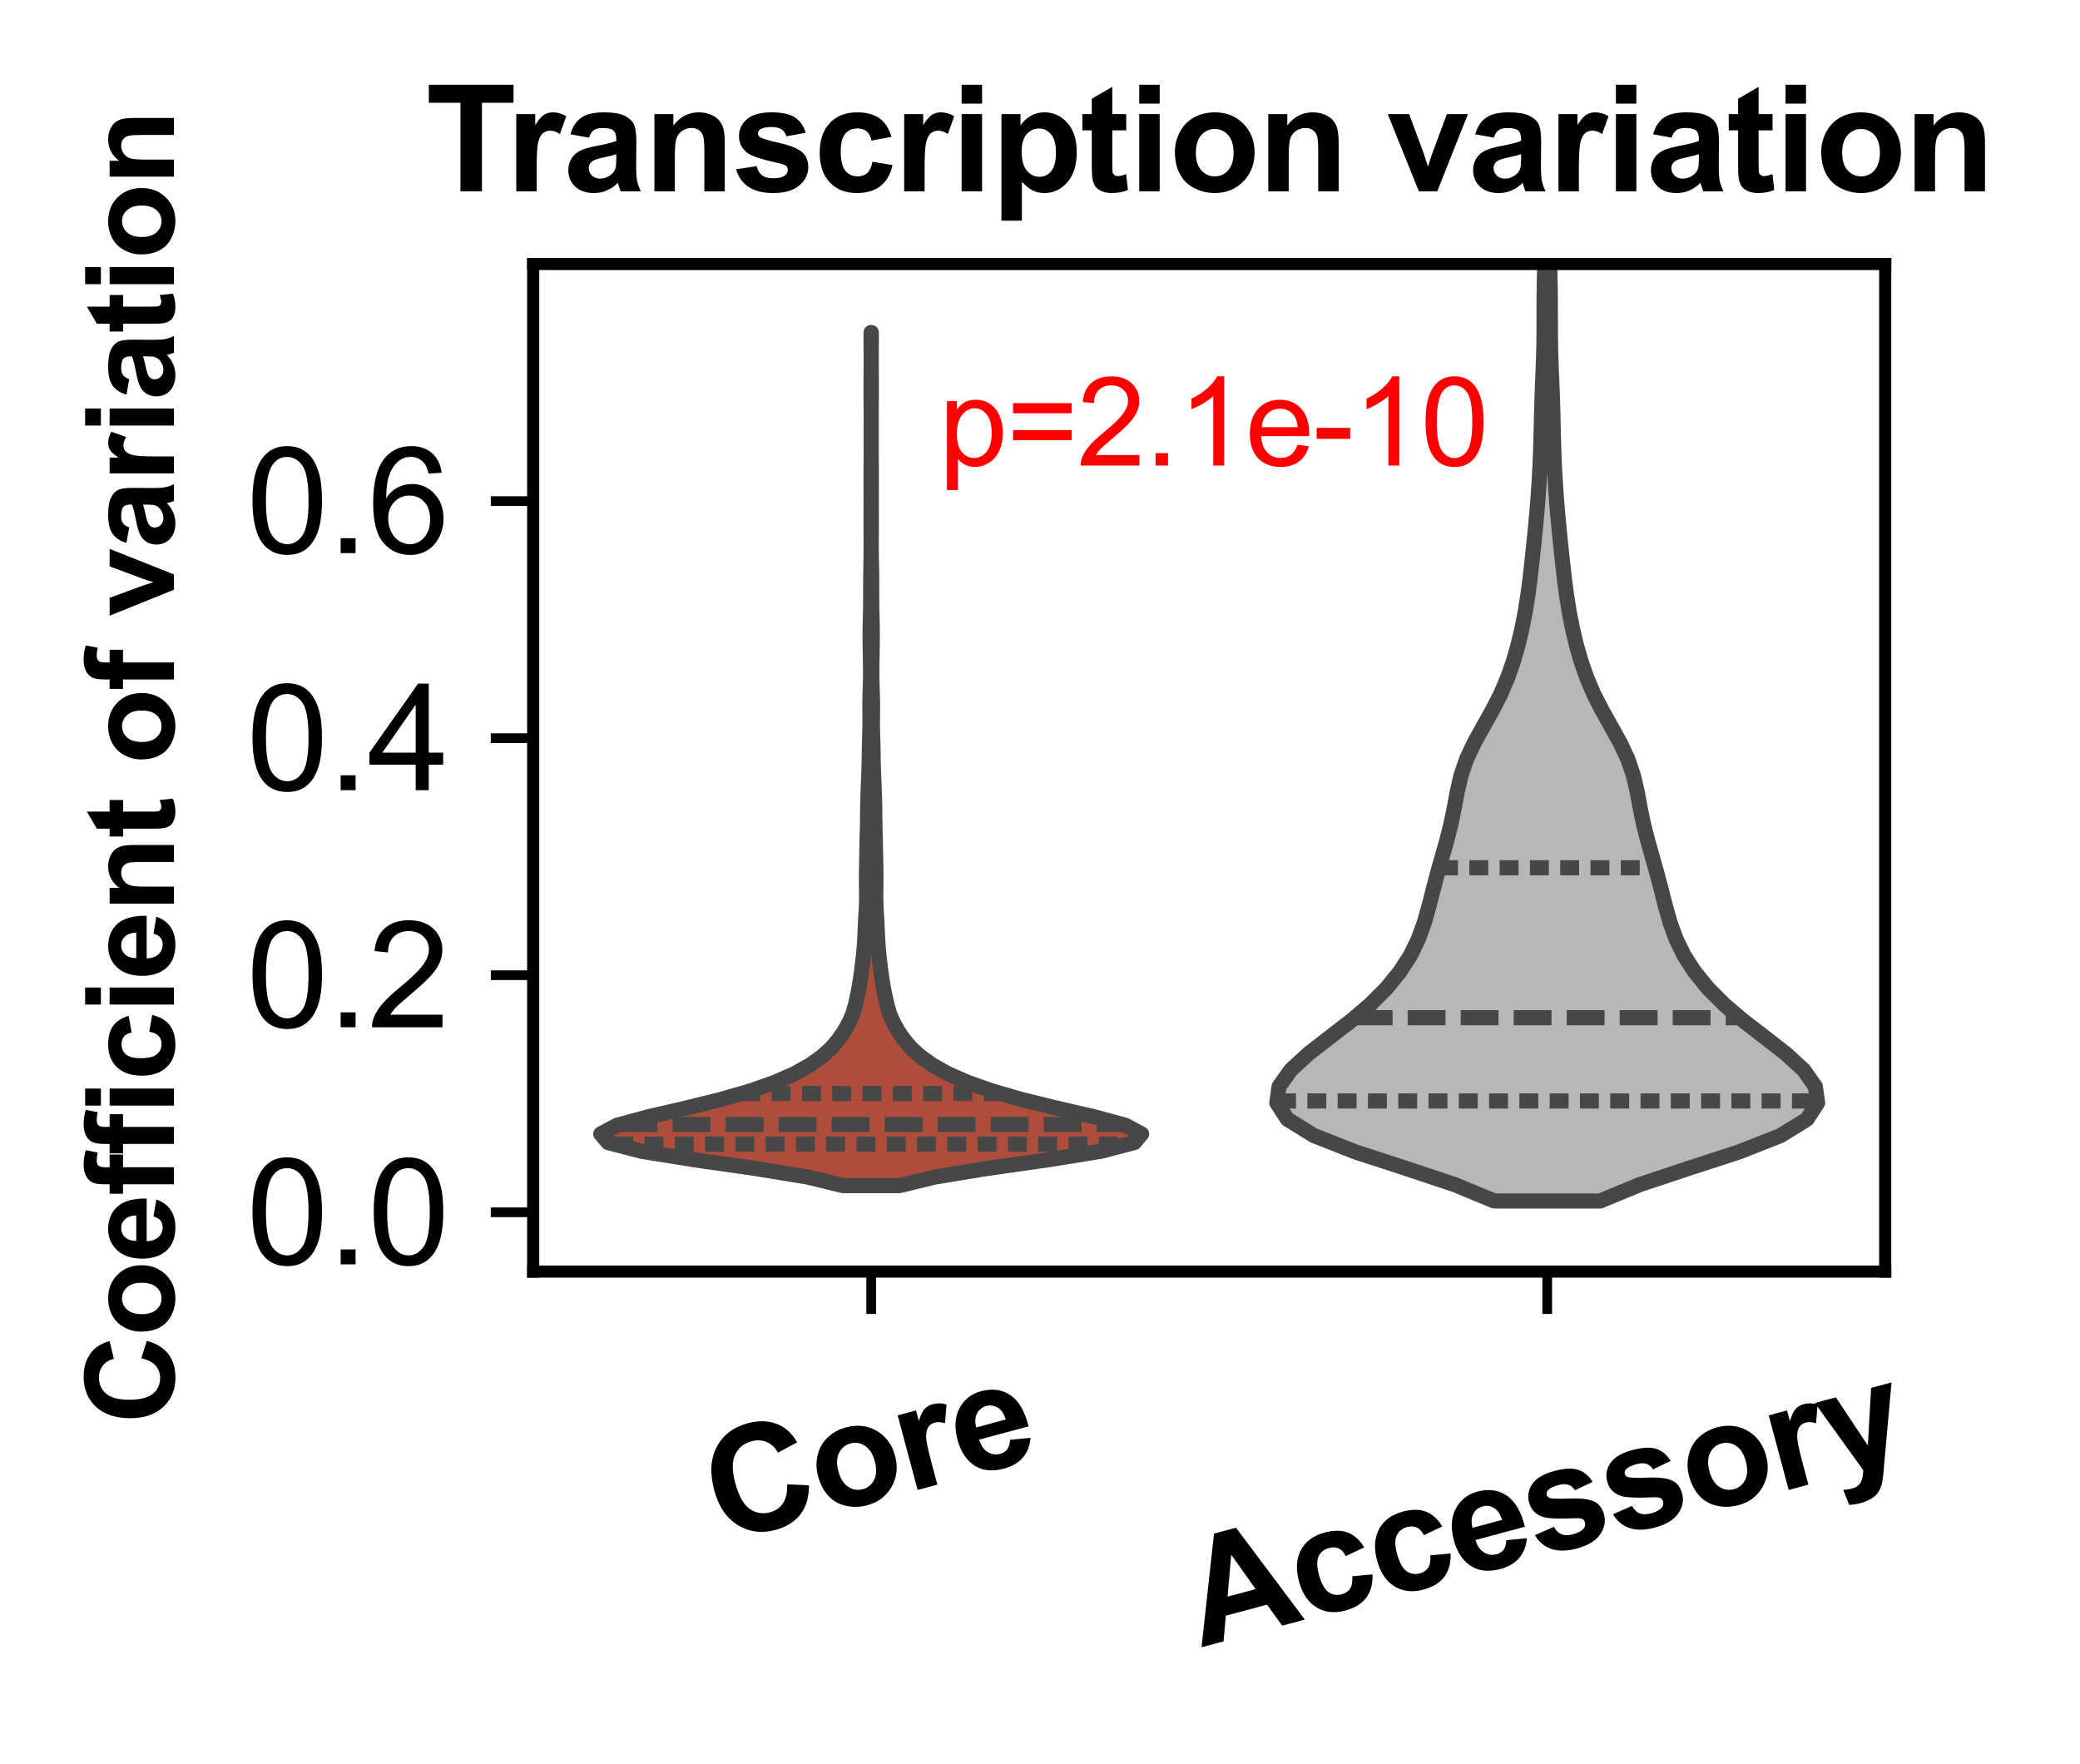 <?xml version="1.0" encoding="utf-8" standalone="no"?>
<!DOCTYPE svg PUBLIC "-//W3C//DTD SVG 1.1//EN"
  "http://www.w3.org/Graphics/SVG/1.1/DTD/svg11.dtd">
<svg xmlns:xlink="http://www.w3.org/1999/xlink" width="171.689pt" height="145.597pt" viewBox="0 0 171.689 145.597" xmlns="http://www.w3.org/2000/svg" version="1.1">
 <defs>
  <style type="text/css">*{stroke-linejoin: round; stroke-linecap: butt}</style>
 </defs>
 <g id="figure_1">
  <g id="patch_1">
   <path d="M 0 145.597 
L 171.689 145.597 
L 171.689 0 
L 0 0 
L 0 145.597 
z
" style="fill: none"/>
  </g>
  <g id="axes_1">
   <g id="patch_2">
    <path d="M 44.011 104.949 
L 155.611 104.949 
L 155.611 21.789 
L 44.011 21.789 
L 44.011 104.949 
z
" style="fill: none"/>
   </g>
   <g id="PolyCollection_1">
    <defs>
     <path id="mb207bb4da6" d="M 74.224 -47.74 
L 69.598 -47.74 
L 66.666 -48.451 
L 62.317 -49.163 
L 57.317 -49.874 
L 52.916 -50.585 
L 50.191 -51.296 
L 49.591 -52.007 
L 50.921 -52.719 
L 53.54 -53.43 
L 56.619 -54.141 
L 59.511 -54.852 
L 61.965 -55.564 
L 63.981 -56.275 
L 65.595 -56.986 
L 66.863 -57.697 
L 67.862 -58.409 
L 68.643 -59.12 
L 69.24 -59.831 
L 69.717 -60.542 
L 70.111 -61.253 
L 70.408 -61.965 
L 70.613 -62.676 
L 70.771 -63.387 
L 70.91 -64.098 
L 71.027 -64.81 
L 71.125 -65.521 
L 71.214 -66.232 
L 71.293 -66.943 
L 71.353 -67.654 
L 71.392 -68.366 
L 71.422 -69.077 
L 71.458 -69.788 
L 71.5 -70.499 
L 71.53 -71.211 
L 71.534 -71.922 
L 71.523 -72.633 
L 71.518 -73.344 
L 71.528 -74.056 
L 71.542 -74.767 
L 71.555 -75.478 
L 71.57 -76.189 
L 71.589 -76.9 
L 71.606 -77.612 
L 71.614 -78.323 
L 71.621 -79.034 
L 71.637 -79.745 
L 71.662 -80.457 
L 71.692 -81.168 
L 71.722 -81.879 
L 71.742 -82.59 
L 71.752 -83.302 
L 71.764 -84.013 
L 71.785 -84.724 
L 71.804 -85.435 
L 71.809 -86.146 
L 71.802 -86.858 
L 71.802 -87.569 
L 71.817 -88.28 
L 71.841 -88.991 
L 71.856 -89.703 
L 71.856 -90.414 
L 71.847 -91.125 
L 71.836 -91.836 
L 71.825 -92.547 
L 71.821 -93.259 
L 71.829 -93.97 
L 71.845 -94.681 
L 71.86 -95.392 
L 71.868 -96.104 
L 71.869 -96.815 
L 71.868 -97.526 
L 71.874 -98.237 
L 71.887 -98.949 
L 71.899 -99.66 
L 71.906 -100.371 
L 71.906 -101.082 
L 71.902 -101.793 
L 71.899 -102.505 
L 71.9 -103.216 
L 71.903 -103.927 
L 71.904 -104.638 
L 71.901 -105.35 
L 71.899 -106.061 
L 71.901 -106.772 
L 71.905 -107.483 
L 71.909 -108.195 
L 71.911 -108.906 
L 71.911 -109.617 
L 71.911 -110.328 
L 71.91 -111.039 
L 71.907 -111.751 
L 71.903 -112.462 
L 71.9 -113.173 
L 71.9 -113.884 
L 71.904 -114.596 
L 71.907 -115.307 
L 71.908 -116.018 
L 71.906 -116.729 
L 71.901 -117.44 
L 71.899 -118.152 
L 71.923 -118.152 
L 71.923 -118.152 
L 71.921 -117.44 
L 71.917 -116.729 
L 71.914 -116.018 
L 71.915 -115.307 
L 71.919 -114.596 
L 71.923 -113.884 
L 71.923 -113.173 
L 71.919 -112.462 
L 71.915 -111.751 
L 71.912 -111.039 
L 71.912 -110.328 
L 71.911 -109.617 
L 71.912 -108.906 
L 71.914 -108.195 
L 71.917 -107.483 
L 71.922 -106.772 
L 71.923 -106.061 
L 71.921 -105.35 
L 71.919 -104.638 
L 71.919 -103.927 
L 71.922 -103.216 
L 71.923 -102.505 
L 71.921 -101.793 
L 71.917 -101.082 
L 71.917 -100.371 
L 71.923 -99.66 
L 71.936 -98.949 
L 71.948 -98.237 
L 71.954 -97.526 
L 71.954 -96.815 
L 71.955 -96.104 
L 71.963 -95.392 
L 71.978 -94.681 
L 71.994 -93.97 
L 72.002 -93.259 
L 71.998 -92.547 
L 71.987 -91.836 
L 71.975 -91.125 
L 71.967 -90.414 
L 71.967 -89.703 
L 71.981 -88.991 
L 72.005 -88.28 
L 72.021 -87.569 
L 72.02 -86.858 
L 72.014 -86.146 
L 72.018 -85.435 
L 72.037 -84.724 
L 72.058 -84.013 
L 72.07 -83.302 
L 72.08 -82.59 
L 72.101 -81.879 
L 72.131 -81.168 
L 72.161 -80.457 
L 72.185 -79.745 
L 72.201 -79.034 
L 72.209 -78.323 
L 72.217 -77.612 
L 72.233 -76.9 
L 72.253 -76.189 
L 72.267 -75.478 
L 72.28 -74.767 
L 72.295 -74.056 
L 72.304 -73.344 
L 72.299 -72.633 
L 72.288 -71.922 
L 72.293 -71.211 
L 72.322 -70.499 
L 72.364 -69.788 
L 72.4 -69.077 
L 72.431 -68.366 
L 72.47 -67.654 
L 72.529 -66.943 
L 72.609 -66.232 
L 72.698 -65.521 
L 72.795 -64.81 
L 72.912 -64.098 
L 73.052 -63.387 
L 73.21 -62.676 
L 73.415 -61.965 
L 73.712 -61.253 
L 74.105 -60.542 
L 74.582 -59.831 
L 75.18 -59.12 
L 75.96 -58.409 
L 76.96 -57.697 
L 78.228 -56.986 
L 79.842 -56.275 
L 81.858 -55.564 
L 84.311 -54.852 
L 87.203 -54.141 
L 90.283 -53.43 
L 92.902 -52.719 
L 94.231 -52.007 
L 93.631 -51.296 
L 90.907 -50.585 
L 86.505 -49.874 
L 81.506 -49.163 
L 77.156 -48.451 
L 74.224 -47.74 
z
" style="stroke: #474747; stroke-width: 1.25"/>
    </defs>
    <g clip-path="url(#pd0c683a835)">
     <use xlink:href="#mb207bb4da6" x="0" y="145.597" style="fill: #af4d3d; stroke: #474747; stroke-width: 1.25"/>
    </g>
   </g>
   <g id="PolyCollection_2">
    <defs>
     <path id="ma14a6fc980" d="M 132.076 -46.471 
L 123.346 -46.471 
L 120.083 -47.821 
L 116.031 -49.171 
L 111.885 -50.521 
L 108.453 -51.872 
L 106.267 -53.222 
L 105.391 -54.572 
L 105.58 -55.922 
L 106.534 -57.272 
L 108.001 -58.623 
L 109.738 -59.973 
L 111.494 -61.323 
L 113.085 -62.673 
L 114.433 -64.023 
L 115.536 -65.373 
L 116.408 -66.724 
L 117.068 -68.074 
L 117.559 -69.424 
L 117.944 -70.774 
L 118.289 -72.124 
L 118.643 -73.475 
L 119.024 -74.825 
L 119.408 -76.175 
L 119.752 -77.525 
L 120.032 -78.875 
L 120.281 -80.225 
L 120.591 -81.576 
L 121.05 -82.926 
L 121.682 -84.276 
L 122.43 -85.626 
L 123.189 -86.976 
L 123.876 -88.327 
L 124.452 -89.677 
L 124.922 -91.027 
L 125.307 -92.377 
L 125.627 -93.727 
L 125.892 -95.077 
L 126.109 -96.428 
L 126.286 -97.778 
L 126.439 -99.128 
L 126.583 -100.478 
L 126.721 -101.828 
L 126.847 -103.178 
L 126.956 -104.529 
L 127.047 -105.879 
L 127.12 -107.229 
L 127.174 -108.579 
L 127.21 -109.929 
L 127.24 -111.28 
L 127.277 -112.63 
L 127.329 -113.98 
L 127.385 -115.33 
L 127.429 -116.68 
L 127.449 -118.03 
L 127.451 -119.381 
L 127.452 -120.731 
L 127.467 -122.081 
L 127.498 -123.431 
L 127.538 -124.781 
L 127.577 -126.132 
L 127.612 -127.482 
L 127.643 -128.832 
L 127.669 -130.182 
L 127.688 -131.532 
L 127.701 -132.882 
L 127.707 -134.233 
L 127.71 -135.583 
L 127.711 -136.933 
L 127.711 -138.283 
L 127.711 -139.633 
L 127.711 -140.984 
L 127.711 -142.334 
L 127.711 -143.684 
L 127.711 -145.034 
L 127.711 -146.384 
L 127.711 -147.734 
L 127.711 -149.085 
L 127.711 -150.435 
L 127.711 -151.785 
L 127.711 -153.135 
L 127.711 -154.485 
L 127.711 -155.836 
L 127.711 -157.186 
L 127.711 -158.536 
L 127.711 -159.886 
L 127.711 -161.236 
L 127.711 -162.586 
L 127.711 -163.937 
L 127.711 -165.287 
L 127.711 -166.637 
L 127.711 -167.987 
L 127.711 -169.337 
L 127.711 -170.688 
L 127.71 -172.038 
L 127.708 -173.388 
L 127.703 -174.738 
L 127.695 -176.088 
L 127.685 -177.438 
L 127.676 -178.789 
L 127.672 -180.139 
L 127.75 -180.139 
L 127.75 -180.139 
L 127.747 -178.789 
L 127.738 -177.438 
L 127.728 -176.088 
L 127.72 -174.738 
L 127.715 -173.388 
L 127.713 -172.038 
L 127.712 -170.688 
L 127.711 -169.337 
L 127.711 -167.987 
L 127.711 -166.637 
L 127.711 -165.287 
L 127.711 -163.937 
L 127.711 -162.586 
L 127.711 -161.236 
L 127.711 -159.886 
L 127.711 -158.536 
L 127.711 -157.186 
L 127.711 -155.836 
L 127.711 -154.485 
L 127.711 -153.135 
L 127.711 -151.785 
L 127.711 -150.435 
L 127.711 -149.085 
L 127.711 -147.734 
L 127.711 -146.384 
L 127.711 -145.034 
L 127.711 -143.684 
L 127.711 -142.334 
L 127.711 -140.984 
L 127.711 -139.633 
L 127.711 -138.283 
L 127.712 -136.933 
L 127.713 -135.583 
L 127.715 -134.233 
L 127.722 -132.882 
L 127.734 -131.532 
L 127.754 -130.182 
L 127.78 -128.832 
L 127.811 -127.482 
L 127.846 -126.132 
L 127.885 -124.781 
L 127.924 -123.431 
L 127.955 -122.081 
L 127.971 -120.731 
L 127.972 -119.381 
L 127.974 -118.03 
L 127.994 -116.68 
L 128.037 -115.33 
L 128.094 -113.98 
L 128.145 -112.63 
L 128.183 -111.28 
L 128.213 -109.929 
L 128.249 -108.579 
L 128.302 -107.229 
L 128.375 -105.879 
L 128.466 -104.529 
L 128.576 -103.178 
L 128.702 -101.828 
L 128.839 -100.478 
L 128.983 -99.128 
L 129.137 -97.778 
L 129.314 -96.428 
L 129.53 -95.077 
L 129.796 -93.727 
L 130.116 -92.377 
L 130.501 -91.027 
L 130.97 -89.677 
L 131.546 -88.327 
L 132.233 -86.976 
L 132.993 -85.626 
L 133.74 -84.276 
L 134.373 -82.926 
L 134.832 -81.576 
L 135.141 -80.225 
L 135.391 -78.875 
L 135.671 -77.525 
L 136.015 -76.175 
L 136.399 -74.825 
L 136.779 -73.475 
L 137.134 -72.124 
L 137.479 -70.774 
L 137.863 -69.424 
L 138.354 -68.074 
L 139.015 -66.724 
L 139.887 -65.373 
L 140.99 -64.023 
L 142.338 -62.673 
L 143.928 -61.323 
L 145.685 -59.973 
L 147.421 -58.623 
L 148.889 -57.272 
L 149.842 -55.922 
L 150.031 -54.572 
L 149.156 -53.222 
L 146.969 -51.872 
L 143.538 -50.521 
L 139.391 -49.171 
L 135.34 -47.821 
L 132.076 -46.471 
z
" style="stroke: #474747; stroke-width: 1.25"/>
    </defs>
    <g clip-path="url(#pd0c683a835)">
     <use xlink:href="#ma14a6fc980" x="0" y="145.597" style="fill: #b7b7b7; stroke: #474747; stroke-width: 1.25"/>
    </g>
   </g>
   <g id="matplotlib.axis_1">
    <g id="xtick_1">
     <g id="line2d_1">
      <defs>
       <path id="m475810de91" d="M 0 0 
L 0 3.5 
" style="stroke: #000000; stroke-width: 0.8"/>
      </defs>
      <g>
       <use xlink:href="#m475810de91" x="71.911" y="104.949" style="stroke: #000000; stroke-width: 0.8"/>
      </g>
     </g>
     <g id="text_1">
      <!-- Core -->
      <g transform="translate(59.512 127.322) rotate(-15) scale(0.12 -0.12)">
       <defs>
        <path id="Arial-BoldMT-43" d="M 3397 1684 
L 4294 1400 
Q 4088 650 3608 286 
Q 3128 -78 2391 -78 
Q 1478 -78 890 545 
Q 303 1169 303 2250 
Q 303 3394 893 4026 
Q 1484 4659 2447 4659 
Q 3288 4659 3813 4163 
Q 4125 3869 4281 3319 
L 3366 3100 
Q 3284 3456 3026 3662 
Q 2769 3869 2400 3869 
Q 1891 3869 1573 3503 
Q 1256 3138 1256 2319 
Q 1256 1450 1568 1081 
Q 1881 713 2381 713 
Q 2750 713 3015 947 
Q 3281 1181 3397 1684 
z
" transform="scale(0.016)"/>
        <path id="Arial-BoldMT-6f" d="M 256 1706 
Q 256 2144 472 2553 
Q 688 2963 1083 3178 
Q 1478 3394 1966 3394 
Q 2719 3394 3200 2905 
Q 3681 2416 3681 1669 
Q 3681 916 3195 420 
Q 2709 -75 1972 -75 
Q 1516 -75 1102 131 
Q 688 338 472 736 
Q 256 1134 256 1706 
z
M 1156 1659 
Q 1156 1166 1390 903 
Q 1625 641 1969 641 
Q 2313 641 2545 903 
Q 2778 1166 2778 1666 
Q 2778 2153 2545 2415 
Q 2313 2678 1969 2678 
Q 1625 2678 1390 2415 
Q 1156 2153 1156 1659 
z
" transform="scale(0.016)"/>
        <path id="Arial-BoldMT-72" d="M 1300 0 
L 422 0 
L 422 3319 
L 1238 3319 
L 1238 2847 
Q 1447 3181 1614 3287 
Q 1781 3394 1994 3394 
Q 2294 3394 2572 3228 
L 2300 2463 
Q 2078 2606 1888 2606 
Q 1703 2606 1575 2504 
Q 1447 2403 1373 2137 
Q 1300 1872 1300 1025 
L 1300 0 
z
" transform="scale(0.016)"/>
        <path id="Arial-BoldMT-65" d="M 2381 1056 
L 3256 909 
Q 3088 428 2723 176 
Q 2359 -75 1813 -75 
Q 947 -75 531 491 
Q 203 944 203 1634 
Q 203 2459 634 2926 
Q 1066 3394 1725 3394 
Q 2466 3394 2894 2905 
Q 3322 2416 3303 1406 
L 1103 1406 
Q 1113 1016 1316 798 
Q 1519 581 1822 581 
Q 2028 581 2168 693 
Q 2309 806 2381 1056 
z
M 2431 1944 
Q 2422 2325 2234 2523 
Q 2047 2722 1778 2722 
Q 1491 2722 1303 2513 
Q 1116 2303 1119 1944 
L 2431 1944 
z
" transform="scale(0.016)"/>
       </defs>
       <use xlink:href="#Arial-BoldMT-43"/>
       <use xlink:href="#Arial-BoldMT-6f" x="72.217"/>
       <use xlink:href="#Arial-BoldMT-72" x="133.301"/>
       <use xlink:href="#Arial-BoldMT-65" x="172.217"/>
      </g>
     </g>
    </g>
    <g id="xtick_2">
     <g id="line2d_2">
      <g>
       <use xlink:href="#m475810de91" x="127.711" y="104.949" style="stroke: #000000; stroke-width: 0.8"/>
      </g>
     </g>
     <g id="text_2">
      <!-- Accessory -->
      <g transform="translate(99.178 135.958) rotate(-15) scale(0.12 -0.12)">
       <defs>
        <path id="Arial-BoldMT-41" d="M 4597 0 
L 3591 0 
L 3191 1041 
L 1359 1041 
L 981 0 
L 0 0 
L 1784 4581 
L 2763 4581 
L 4597 0 
z
M 2894 1813 
L 2263 3513 
L 1644 1813 
L 2894 1813 
z
" transform="scale(0.016)"/>
        <path id="Arial-BoldMT-63" d="M 3353 2338 
L 2488 2181 
Q 2444 2441 2289 2572 
Q 2134 2703 1888 2703 
Q 1559 2703 1364 2476 
Q 1169 2250 1169 1719 
Q 1169 1128 1367 884 
Q 1566 641 1900 641 
Q 2150 641 2309 783 
Q 2469 925 2534 1272 
L 3397 1125 
Q 3263 531 2881 228 
Q 2500 -75 1859 -75 
Q 1131 -75 698 384 
Q 266 844 266 1656 
Q 266 2478 700 2936 
Q 1134 3394 1875 3394 
Q 2481 3394 2839 3133 
Q 3197 2872 3353 2338 
z
" transform="scale(0.016)"/>
        <path id="Arial-BoldMT-73" d="M 150 947 
L 1031 1081 
Q 1088 825 1259 692 
Q 1431 559 1741 559 
Q 2081 559 2253 684 
Q 2369 772 2369 919 
Q 2369 1019 2306 1084 
Q 2241 1147 2013 1200 
Q 950 1434 666 1628 
Q 272 1897 272 2375 
Q 272 2806 612 3100 
Q 953 3394 1669 3394 
Q 2350 3394 2681 3172 
Q 3013 2950 3138 2516 
L 2309 2363 
Q 2256 2556 2107 2659 
Q 1959 2763 1684 2763 
Q 1338 2763 1188 2666 
Q 1088 2597 1088 2488 
Q 1088 2394 1175 2328 
Q 1294 2241 1995 2081 
Q 2697 1922 2975 1691 
Q 3250 1456 3250 1038 
Q 3250 581 2869 253 
Q 2488 -75 1741 -75 
Q 1063 -75 667 200 
Q 272 475 150 947 
z
" transform="scale(0.016)"/>
        <path id="Arial-BoldMT-79" d="M 44 3319 
L 978 3319 
L 1772 963 
L 2547 3319 
L 3456 3319 
L 2284 125 
L 2075 -453 
Q 1959 -744 1854 -897 
Q 1750 -1050 1614 -1145 
Q 1478 -1241 1279 -1294 
Q 1081 -1347 831 -1347 
Q 578 -1347 334 -1294 
L 256 -606 
Q 463 -647 628 -647 
Q 934 -647 1081 -467 
Q 1228 -288 1306 -9 
L 44 3319 
z
" transform="scale(0.016)"/>
       </defs>
       <use xlink:href="#Arial-BoldMT-41"/>
       <use xlink:href="#Arial-BoldMT-63" x="72.217"/>
       <use xlink:href="#Arial-BoldMT-63" x="127.832"/>
       <use xlink:href="#Arial-BoldMT-65" x="183.447"/>
       <use xlink:href="#Arial-BoldMT-73" x="239.062"/>
       <use xlink:href="#Arial-BoldMT-73" x="294.678"/>
       <use xlink:href="#Arial-BoldMT-6f" x="350.293"/>
       <use xlink:href="#Arial-BoldMT-72" x="411.377"/>
       <use xlink:href="#Arial-BoldMT-79" x="450.293"/>
      </g>
     </g>
    </g>
   </g>
   <g id="matplotlib.axis_2">
    <g id="ytick_1">
     <g id="line2d_3">
      <defs>
       <path id="m16c31f5564" d="M 0 0 
L -3.5 0 
" style="stroke: #000000; stroke-width: 0.8"/>
      </defs>
      <g>
       <use xlink:href="#m16c31f5564" x="44.011" y="100.058" style="stroke: #000000; stroke-width: 0.8"/>
      </g>
     </g>
     <g id="text_3">
      <!-- 0.0 -->
      <g transform="translate(20.331 104.352) scale(0.12 -0.12)">
       <defs>
        <path id="ArialMT-30" d="M 266 2259 
Q 266 3072 433 3567 
Q 600 4063 929 4331 
Q 1259 4600 1759 4600 
Q 2128 4600 2406 4451 
Q 2684 4303 2865 4023 
Q 3047 3744 3150 3342 
Q 3253 2941 3253 2259 
Q 3253 1453 3087 958 
Q 2922 463 2592 192 
Q 2263 -78 1759 -78 
Q 1097 -78 719 397 
Q 266 969 266 2259 
z
M 844 2259 
Q 844 1131 1108 757 
Q 1372 384 1759 384 
Q 2147 384 2411 759 
Q 2675 1134 2675 2259 
Q 2675 3391 2411 3762 
Q 2147 4134 1753 4134 
Q 1366 4134 1134 3806 
Q 844 3388 844 2259 
z
" transform="scale(0.016)"/>
        <path id="ArialMT-2e" d="M 581 0 
L 581 641 
L 1222 641 
L 1222 0 
L 581 0 
z
" transform="scale(0.016)"/>
       </defs>
       <use xlink:href="#ArialMT-30"/>
       <use xlink:href="#ArialMT-2e" x="55.615"/>
       <use xlink:href="#ArialMT-30" x="83.398"/>
      </g>
     </g>
    </g>
    <g id="ytick_2">
     <g id="line2d_4">
      <g>
       <use xlink:href="#m16c31f5564" x="44.011" y="80.491" style="stroke: #000000; stroke-width: 0.8"/>
      </g>
     </g>
     <g id="text_4">
      <!-- 0.2 -->
      <g transform="translate(20.331 84.785) scale(0.12 -0.12)">
       <defs>
        <path id="ArialMT-32" d="M 3222 541 
L 3222 0 
L 194 0 
Q 188 203 259 391 
Q 375 700 629 1000 
Q 884 1300 1366 1694 
Q 2113 2306 2375 2664 
Q 2638 3022 2638 3341 
Q 2638 3675 2398 3904 
Q 2159 4134 1775 4134 
Q 1369 4134 1125 3890 
Q 881 3647 878 3216 
L 300 3275 
Q 359 3922 746 4261 
Q 1134 4600 1788 4600 
Q 2447 4600 2831 4234 
Q 3216 3869 3216 3328 
Q 3216 3053 3103 2787 
Q 2991 2522 2730 2228 
Q 2469 1934 1863 1422 
Q 1356 997 1212 845 
Q 1069 694 975 541 
L 3222 541 
z
" transform="scale(0.016)"/>
       </defs>
       <use xlink:href="#ArialMT-30"/>
       <use xlink:href="#ArialMT-2e" x="55.615"/>
       <use xlink:href="#ArialMT-32" x="83.398"/>
      </g>
     </g>
    </g>
    <g id="ytick_3">
     <g id="line2d_5">
      <g>
       <use xlink:href="#m16c31f5564" x="44.011" y="60.923" style="stroke: #000000; stroke-width: 0.8"/>
      </g>
     </g>
     <g id="text_5">
      <!-- 0.4 -->
      <g transform="translate(20.331 65.218) scale(0.12 -0.12)">
       <defs>
        <path id="ArialMT-34" d="M 2069 0 
L 2069 1097 
L 81 1097 
L 81 1613 
L 2172 4581 
L 2631 4581 
L 2631 1613 
L 3250 1613 
L 3250 1097 
L 2631 1097 
L 2631 0 
L 2069 0 
z
M 2069 1613 
L 2069 3678 
L 634 1613 
L 2069 1613 
z
" transform="scale(0.016)"/>
       </defs>
       <use xlink:href="#ArialMT-30"/>
       <use xlink:href="#ArialMT-2e" x="55.615"/>
       <use xlink:href="#ArialMT-34" x="83.398"/>
      </g>
     </g>
    </g>
    <g id="ytick_4">
     <g id="line2d_6">
      <g>
       <use xlink:href="#m16c31f5564" x="44.011" y="41.356" style="stroke: #000000; stroke-width: 0.8"/>
      </g>
     </g>
     <g id="text_6">
      <!-- 0.6 -->
      <g transform="translate(20.331 45.651) scale(0.12 -0.12)">
       <defs>
        <path id="ArialMT-36" d="M 3184 3459 
L 2625 3416 
Q 2550 3747 2413 3897 
Q 2184 4138 1850 4138 
Q 1581 4138 1378 3988 
Q 1113 3794 959 3422 
Q 806 3050 800 2363 
Q 1003 2672 1297 2822 
Q 1591 2972 1913 2972 
Q 2475 2972 2870 2558 
Q 3266 2144 3266 1488 
Q 3266 1056 3080 686 
Q 2894 316 2569 119 
Q 2244 -78 1831 -78 
Q 1128 -78 684 439 
Q 241 956 241 2144 
Q 241 3472 731 4075 
Q 1159 4600 1884 4600 
Q 2425 4600 2770 4297 
Q 3116 3994 3184 3459 
z
M 888 1484 
Q 888 1194 1011 928 
Q 1134 663 1356 523 
Q 1578 384 1822 384 
Q 2178 384 2434 671 
Q 2691 959 2691 1453 
Q 2691 1928 2437 2201 
Q 2184 2475 1800 2475 
Q 1419 2475 1153 2201 
Q 888 1928 888 1484 
z
" transform="scale(0.016)"/>
       </defs>
       <use xlink:href="#ArialMT-30"/>
       <use xlink:href="#ArialMT-2e" x="55.615"/>
       <use xlink:href="#ArialMT-36" x="83.398"/>
      </g>
     </g>
    </g>
    <g id="text_7">
     <!-- Coefficient of variation -->
     <g transform="translate(14.358 117.537) rotate(-90) scale(0.1 -0.1)">
      <defs>
       <path id="Arial-BoldMT-66" d="M 75 3319 
L 563 3319 
L 563 3569 
Q 563 3988 652 4194 
Q 741 4400 980 4529 
Q 1219 4659 1584 4659 
Q 1959 4659 2319 4547 
L 2200 3934 
Q 1991 3984 1797 3984 
Q 1606 3984 1523 3895 
Q 1441 3806 1441 3553 
L 1441 3319 
L 2097 3319 
L 2097 2628 
L 1441 2628 
L 1441 0 
L 563 0 
L 563 2628 
L 75 2628 
L 75 3319 
z
" transform="scale(0.016)"/>
       <path id="Arial-BoldMT-69" d="M 459 3769 
L 459 4581 
L 1338 4581 
L 1338 3769 
L 459 3769 
z
M 459 0 
L 459 3319 
L 1338 3319 
L 1338 0 
L 459 0 
z
" transform="scale(0.016)"/>
       <path id="Arial-BoldMT-6e" d="M 3478 0 
L 2600 0 
L 2600 1694 
Q 2600 2231 2544 2389 
Q 2488 2547 2361 2634 
Q 2234 2722 2056 2722 
Q 1828 2722 1647 2597 
Q 1466 2472 1398 2265 
Q 1331 2059 1331 1503 
L 1331 0 
L 453 0 
L 453 3319 
L 1269 3319 
L 1269 2831 
Q 1703 3394 2363 3394 
Q 2653 3394 2893 3289 
Q 3134 3184 3257 3021 
Q 3381 2859 3429 2653 
Q 3478 2447 3478 2063 
L 3478 0 
z
" transform="scale(0.016)"/>
       <path id="Arial-BoldMT-74" d="M 1981 3319 
L 1981 2619 
L 1381 2619 
L 1381 1281 
Q 1381 875 1398 808 
Q 1416 741 1477 697 
Q 1538 653 1625 653 
Q 1747 653 1978 738 
L 2053 56 
Q 1747 -75 1359 -75 
Q 1122 -75 931 4 
Q 741 84 652 211 
Q 563 338 528 553 
Q 500 706 500 1172 
L 500 2619 
L 97 2619 
L 97 3319 
L 500 3319 
L 500 3978 
L 1381 4491 
L 1381 3319 
L 1981 3319 
z
" transform="scale(0.016)"/>
       <path id="Arial-BoldMT-20" transform="scale(0.016)"/>
       <path id="Arial-BoldMT-76" d="M 1372 0 
L 34 3319 
L 956 3319 
L 1581 1625 
L 1763 1059 
Q 1834 1275 1853 1344 
Q 1897 1484 1947 1625 
L 2578 3319 
L 3481 3319 
L 2163 0 
L 1372 0 
z
" transform="scale(0.016)"/>
       <path id="Arial-BoldMT-61" d="M 1116 2306 
L 319 2450 
Q 453 2931 781 3162 
Q 1109 3394 1756 3394 
Q 2344 3394 2631 3255 
Q 2919 3116 3036 2902 
Q 3153 2688 3153 2116 
L 3144 1091 
Q 3144 653 3186 445 
Q 3228 238 3344 0 
L 2475 0 
Q 2441 88 2391 259 
Q 2369 338 2359 363 
Q 2134 144 1878 34 
Q 1622 -75 1331 -75 
Q 819 -75 523 203 
Q 228 481 228 906 
Q 228 1188 362 1408 
Q 497 1628 739 1745 
Q 981 1863 1438 1950 
Q 2053 2066 2291 2166 
L 2291 2253 
Q 2291 2506 2166 2614 
Q 2041 2722 1694 2722 
Q 1459 2722 1328 2630 
Q 1197 2538 1116 2306 
z
M 2291 1594 
Q 2122 1538 1756 1459 
Q 1391 1381 1278 1306 
Q 1106 1184 1106 997 
Q 1106 813 1243 678 
Q 1381 544 1594 544 
Q 1831 544 2047 700 
Q 2206 819 2256 991 
Q 2291 1103 2291 1419 
L 2291 1594 
z
" transform="scale(0.016)"/>
      </defs>
      <use xlink:href="#Arial-BoldMT-43"/>
      <use xlink:href="#Arial-BoldMT-6f" x="72.217"/>
      <use xlink:href="#Arial-BoldMT-65" x="133.301"/>
      <use xlink:href="#Arial-BoldMT-66" x="188.916"/>
      <use xlink:href="#Arial-BoldMT-66" x="222.217"/>
      <use xlink:href="#Arial-BoldMT-69" x="255.518"/>
      <use xlink:href="#Arial-BoldMT-63" x="283.301"/>
      <use xlink:href="#Arial-BoldMT-69" x="338.916"/>
      <use xlink:href="#Arial-BoldMT-65" x="366.699"/>
      <use xlink:href="#Arial-BoldMT-6e" x="422.314"/>
      <use xlink:href="#Arial-BoldMT-74" x="483.398"/>
      <use xlink:href="#Arial-BoldMT-20" x="516.699"/>
      <use xlink:href="#Arial-BoldMT-6f" x="544.482"/>
      <use xlink:href="#Arial-BoldMT-66" x="605.566"/>
      <use xlink:href="#Arial-BoldMT-20" x="638.867"/>
      <use xlink:href="#Arial-BoldMT-76" x="666.65"/>
      <use xlink:href="#Arial-BoldMT-61" x="722.266"/>
      <use xlink:href="#Arial-BoldMT-72" x="777.881"/>
      <use xlink:href="#Arial-BoldMT-69" x="816.797"/>
      <use xlink:href="#Arial-BoldMT-61" x="844.58"/>
      <use xlink:href="#Arial-BoldMT-74" x="900.195"/>
      <use xlink:href="#Arial-BoldMT-69" x="933.496"/>
      <use xlink:href="#Arial-BoldMT-6f" x="961.279"/>
      <use xlink:href="#Arial-BoldMT-6e" x="1022.363"/>
     </g>
    </g>
   </g>
   <g id="line2d_7">
    <path d="M 50.698 94.433 
L 93.125 94.433 
" clip-path="url(#pd0c683a835)" style="fill: none; stroke-dasharray: 1.562,0.938; stroke-dashoffset: 0; stroke: #474747; stroke-width: 1.25"/>
   </g>
   <g id="line2d_8">
    <path d="M 51.15 92.816 
L 92.673 92.816 
" clip-path="url(#pd0c683a835)" style="fill: none; stroke-dasharray: 3.125,1.25; stroke-dashoffset: 0; stroke: #474747; stroke-width: 1.25"/>
   </g>
   <g id="line2d_9">
    <path d="M 61.197 90.256 
L 82.626 90.256 
" clip-path="url(#pd0c683a835)" style="fill: none; stroke-dasharray: 1.562,0.938; stroke-dashoffset: 0; stroke: #474747; stroke-width: 1.25"/>
   </g>
   <g id="line2d_10">
    <path d="M 105.413 90.869 
L 150.009 90.869 
" clip-path="url(#pd0c683a835)" style="fill: none; stroke-dasharray: 1.562,0.938; stroke-dashoffset: 0; stroke: #474747; stroke-width: 1.25"/>
   </g>
   <g id="line2d_11">
    <path d="M 111.819 83.999 
L 143.604 83.999 
" clip-path="url(#pd0c683a835)" style="fill: none; stroke-dasharray: 3.125,1.25; stroke-dashoffset: 0; stroke: #474747; stroke-width: 1.25"/>
   </g>
   <g id="line2d_12">
    <path d="M 118.784 71.623 
L 136.638 71.623 
" clip-path="url(#pd0c683a835)" style="fill: none; stroke-dasharray: 1.562,0.938; stroke-dashoffset: 0; stroke: #474747; stroke-width: 1.25"/>
   </g>
   <g id="patch_3">
    <path d="M 44.011 104.949 
L 44.011 21.789 
" style="fill: none; stroke: #000000; stroke-linejoin: miter; stroke-linecap: square"/>
   </g>
   <g id="patch_4">
    <path d="M 155.611 104.949 
L 155.611 21.789 
" style="fill: none; stroke: #000000; stroke-linejoin: miter; stroke-linecap: square"/>
   </g>
   <g id="patch_5">
    <path d="M 44.011 104.949 
L 155.611 104.949 
" style="fill: none; stroke: #000000; stroke-linejoin: miter; stroke-linecap: square"/>
   </g>
   <g id="patch_6">
    <path d="M 44.011 21.789 
L 155.611 21.789 
" style="fill: none; stroke: #000000; stroke-linejoin: miter; stroke-linecap: square"/>
   </g>
   <g id="text_8">
    <!-- p=2.1e-10 -->
    <g style="fill: #ff0000" transform="translate(77.491 38.421) scale(0.1 -0.1)">
     <defs>
      <path id="ArialMT-70" d="M 422 -1272 
L 422 3319 
L 934 3319 
L 934 2888 
Q 1116 3141 1344 3267 
Q 1572 3394 1897 3394 
Q 2322 3394 2647 3175 
Q 2972 2956 3137 2557 
Q 3303 2159 3303 1684 
Q 3303 1175 3120 767 
Q 2938 359 2589 142 
Q 2241 -75 1856 -75 
Q 1575 -75 1351 44 
Q 1128 163 984 344 
L 984 -1272 
L 422 -1272 
z
M 931 1641 
Q 931 1000 1190 694 
Q 1450 388 1819 388 
Q 2194 388 2461 705 
Q 2728 1022 2728 1688 
Q 2728 2322 2467 2637 
Q 2206 2953 1844 2953 
Q 1484 2953 1207 2617 
Q 931 2281 931 1641 
z
" transform="scale(0.016)"/>
      <path id="ArialMT-3d" d="M 3381 2694 
L 356 2694 
L 356 3219 
L 3381 3219 
L 3381 2694 
z
M 3381 1303 
L 356 1303 
L 356 1828 
L 3381 1828 
L 3381 1303 
z
" transform="scale(0.016)"/>
      <path id="ArialMT-31" d="M 2384 0 
L 1822 0 
L 1822 3584 
Q 1619 3391 1289 3197 
Q 959 3003 697 2906 
L 697 3450 
Q 1169 3672 1522 3987 
Q 1875 4303 2022 4600 
L 2384 4600 
L 2384 0 
z
" transform="scale(0.016)"/>
      <path id="ArialMT-65" d="M 2694 1069 
L 3275 997 
Q 3138 488 2766 206 
Q 2394 -75 1816 -75 
Q 1088 -75 661 373 
Q 234 822 234 1631 
Q 234 2469 665 2931 
Q 1097 3394 1784 3394 
Q 2450 3394 2872 2941 
Q 3294 2488 3294 1666 
Q 3294 1616 3291 1516 
L 816 1516 
Q 847 969 1125 678 
Q 1403 388 1819 388 
Q 2128 388 2347 550 
Q 2566 713 2694 1069 
z
M 847 1978 
L 2700 1978 
Q 2663 2397 2488 2606 
Q 2219 2931 1791 2931 
Q 1403 2931 1139 2672 
Q 875 2413 847 1978 
z
" transform="scale(0.016)"/>
      <path id="ArialMT-2d" d="M 203 1375 
L 203 1941 
L 1931 1941 
L 1931 1375 
L 203 1375 
z
" transform="scale(0.016)"/>
     </defs>
     <use xlink:href="#ArialMT-70"/>
     <use xlink:href="#ArialMT-3d" x="55.615"/>
     <use xlink:href="#ArialMT-32" x="114.014"/>
     <use xlink:href="#ArialMT-2e" x="169.629"/>
     <use xlink:href="#ArialMT-31" x="197.412"/>
     <use xlink:href="#ArialMT-65" x="253.027"/>
     <use xlink:href="#ArialMT-2d" x="308.643"/>
     <use xlink:href="#ArialMT-31" x="341.943"/>
     <use xlink:href="#ArialMT-30" x="397.559"/>
    </g>
   </g>
   <g id="text_9">
    <!-- Transcription variation -->
    <g transform="translate(35.133 15.789) scale(0.12 -0.12)">
     <defs>
      <path id="Arial-BoldMT-54" d="M 1497 0 
L 1497 3806 
L 138 3806 
L 138 4581 
L 3778 4581 
L 3778 3806 
L 2422 3806 
L 2422 0 
L 1497 0 
z
" transform="scale(0.016)"/>
      <path id="Arial-BoldMT-70" d="M 434 3319 
L 1253 3319 
L 1253 2831 
Q 1413 3081 1684 3237 
Q 1956 3394 2288 3394 
Q 2866 3394 3269 2941 
Q 3672 2488 3672 1678 
Q 3672 847 3265 386 
Q 2859 -75 2281 -75 
Q 2006 -75 1782 34 
Q 1559 144 1313 409 
L 1313 -1263 
L 434 -1263 
L 434 3319 
z
M 1303 1716 
Q 1303 1156 1525 889 
Q 1747 622 2066 622 
Q 2372 622 2575 867 
Q 2778 1113 2778 1672 
Q 2778 2194 2568 2447 
Q 2359 2700 2050 2700 
Q 1728 2700 1515 2451 
Q 1303 2203 1303 1716 
z
" transform="scale(0.016)"/>
     </defs>
     <use xlink:href="#Arial-BoldMT-54"/>
     <use xlink:href="#Arial-BoldMT-72" x="55.584"/>
     <use xlink:href="#Arial-BoldMT-61" x="94.5"/>
     <use xlink:href="#Arial-BoldMT-6e" x="150.115"/>
     <use xlink:href="#Arial-BoldMT-73" x="211.199"/>
     <use xlink:href="#Arial-BoldMT-63" x="266.814"/>
     <use xlink:href="#Arial-BoldMT-72" x="322.43"/>
     <use xlink:href="#Arial-BoldMT-69" x="361.346"/>
     <use xlink:href="#Arial-BoldMT-70" x="389.129"/>
     <use xlink:href="#Arial-BoldMT-74" x="450.213"/>
     <use xlink:href="#Arial-BoldMT-69" x="483.514"/>
     <use xlink:href="#Arial-BoldMT-6f" x="511.297"/>
     <use xlink:href="#Arial-BoldMT-6e" x="572.381"/>
     <use xlink:href="#Arial-BoldMT-20" x="633.465"/>
     <use xlink:href="#Arial-BoldMT-76" x="661.248"/>
     <use xlink:href="#Arial-BoldMT-61" x="716.863"/>
     <use xlink:href="#Arial-BoldMT-72" x="772.479"/>
     <use xlink:href="#Arial-BoldMT-69" x="811.395"/>
     <use xlink:href="#Arial-BoldMT-61" x="839.178"/>
     <use xlink:href="#Arial-BoldMT-74" x="894.793"/>
     <use xlink:href="#Arial-BoldMT-69" x="928.094"/>
     <use xlink:href="#Arial-BoldMT-6f" x="955.877"/>
     <use xlink:href="#Arial-BoldMT-6e" x="1016.961"/>
    </g>
   </g>
  </g>
 </g>
 <defs>
  <clipPath id="pd0c683a835">
   <rect x="44.011" y="21.789" width="111.6" height="83.16"/>
  </clipPath>
 </defs>
</svg>

